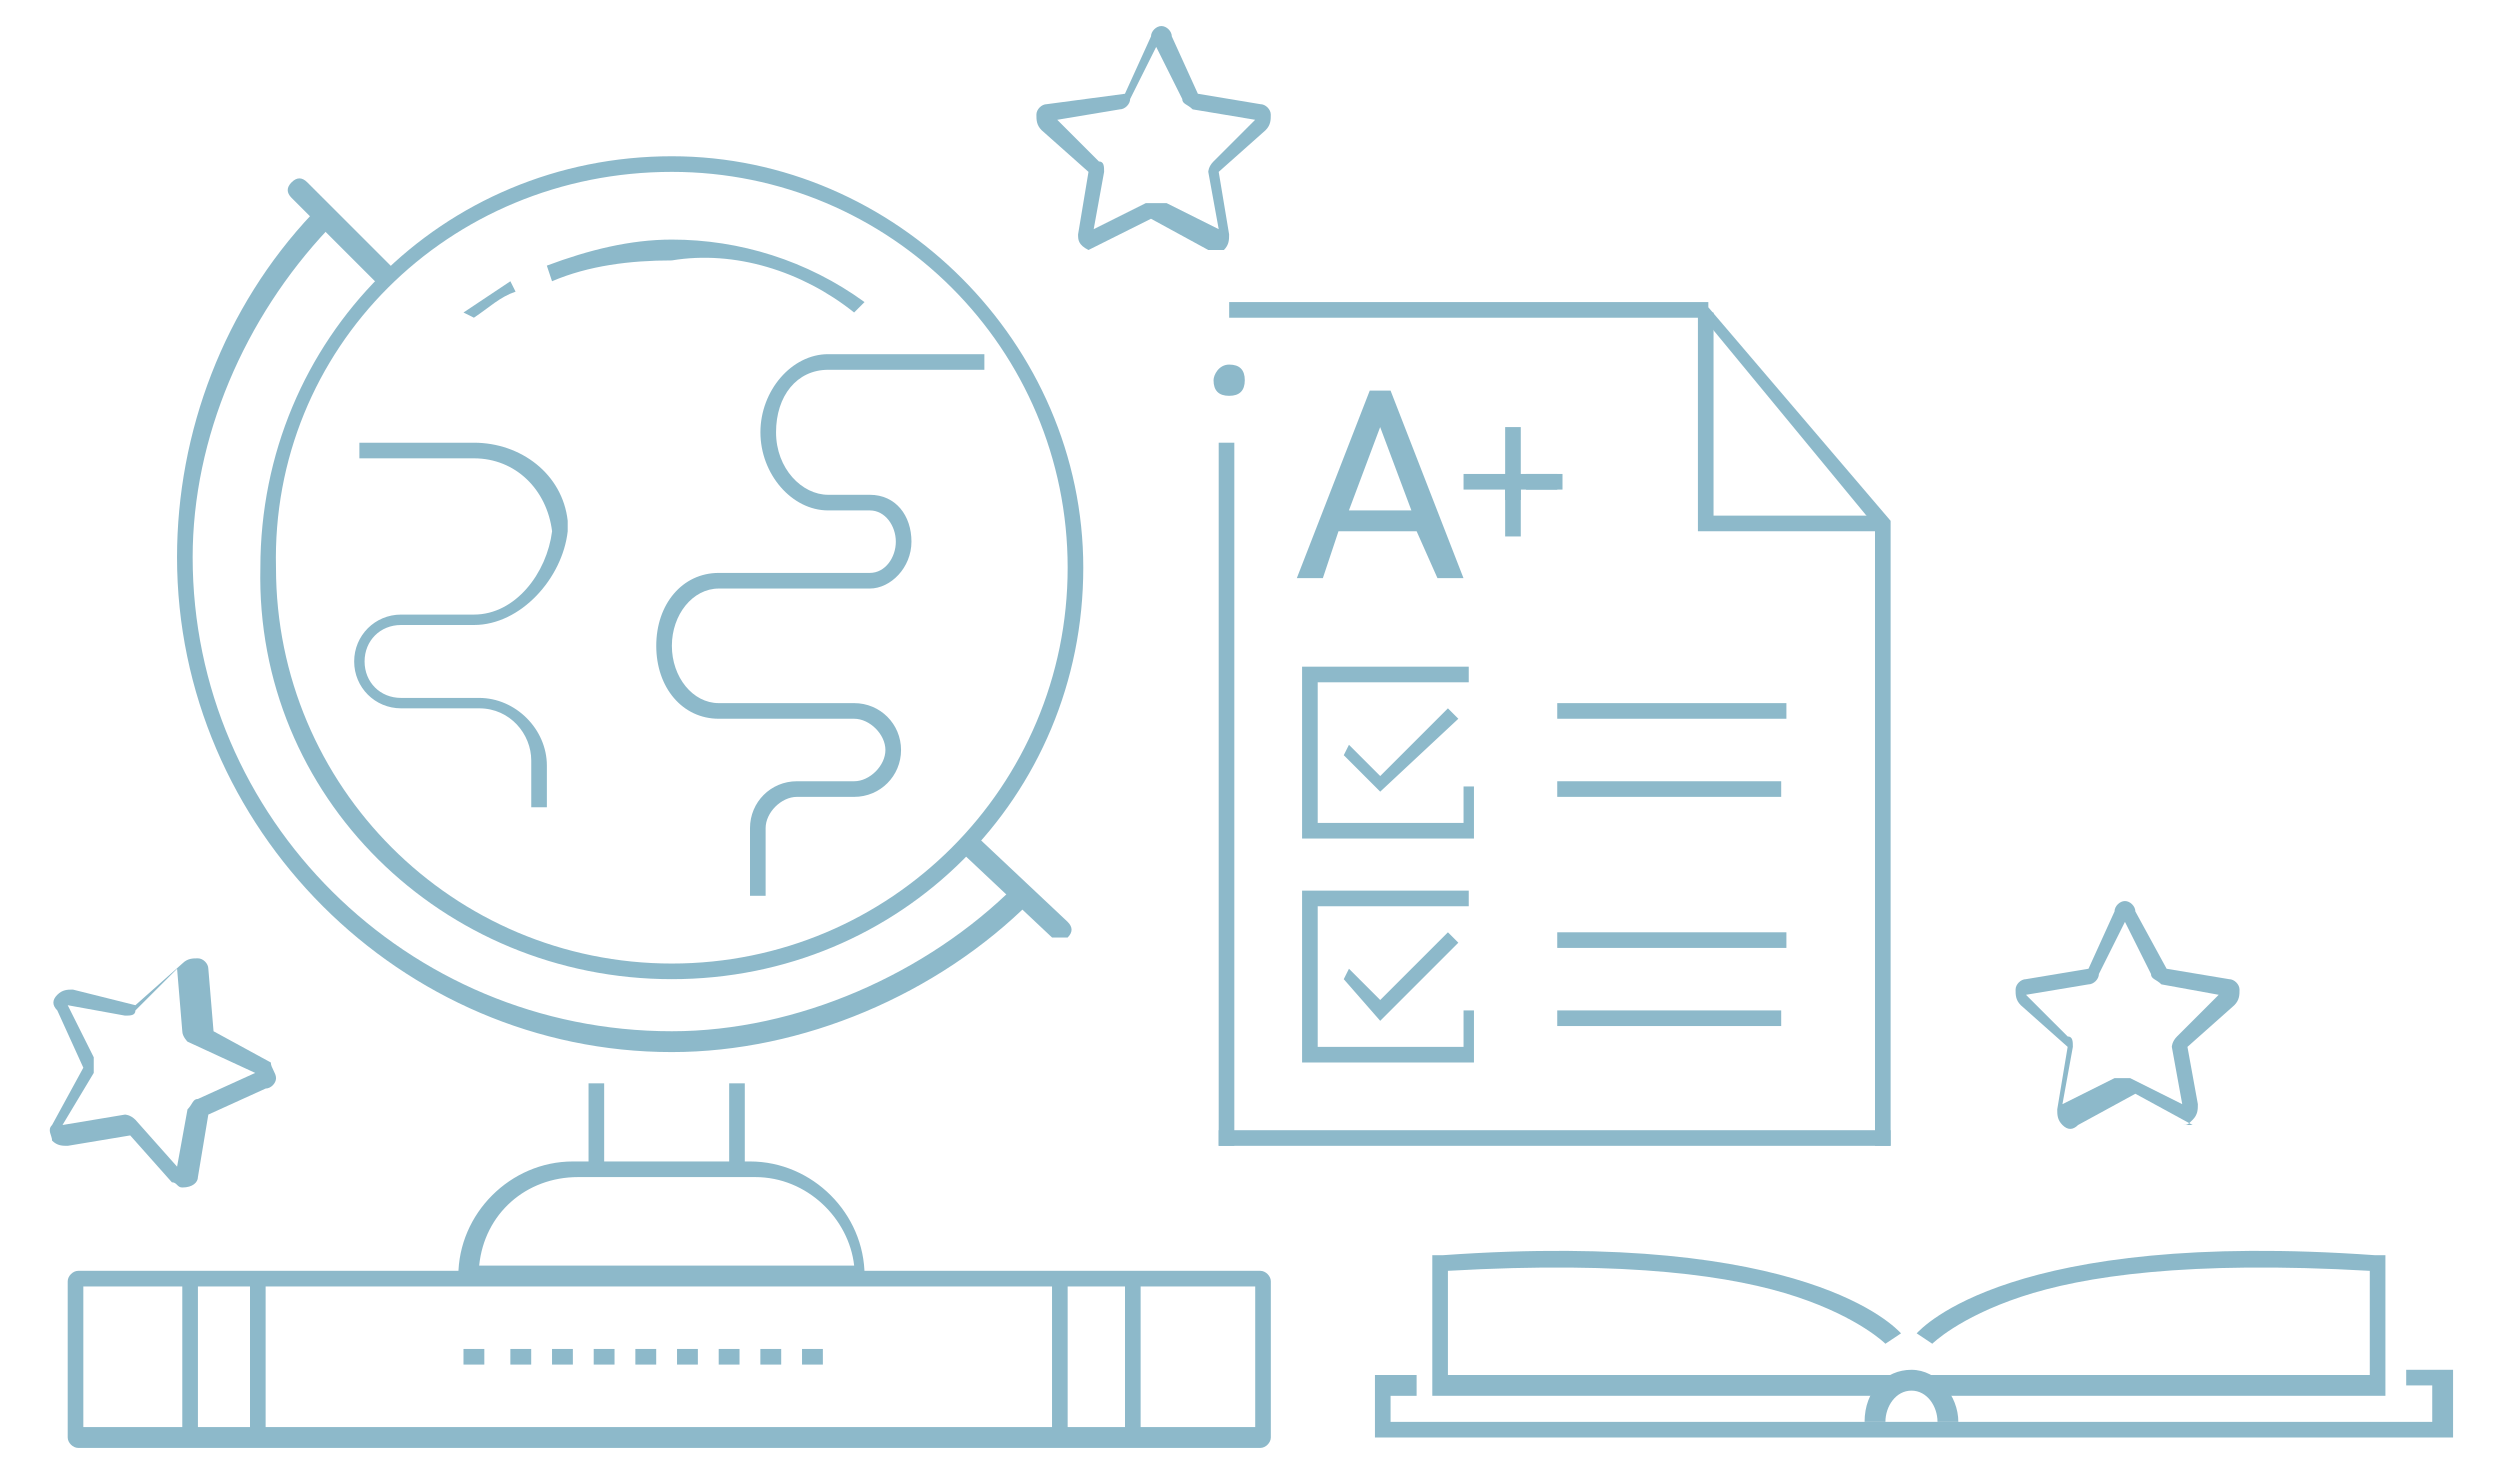 <svg width="48" height="28" viewBox="0 0 48 28" fill="none" xmlns="http://www.w3.org/2000/svg">
<path d="M23.699 8.5H23.399V22H23.699V8.5Z" fill="#8DB9CA"/>
<path d="M36.299 21.7H23.399V22H36.299V21.7Z" fill="#8DB9CA"/>
<path d="M36.3 22H36V10.1L32.7 6.1H23.6V5.8H32.8V5.9L36.3 10V22Z" fill="#8DB9CA"/>
<path d="M36.2 10.2H32.6V6H32.9V9.9H36.2V10.2Z" fill="#8DB9CA"/>
<path d="M27.199 10.2H25.699L25.399 11.1H24.899L26.299 7.5H26.699L28.099 11.1H27.599L27.199 10.2ZM25.899 9.8H27.099L26.499 8.2L25.899 9.8Z" fill="#8DB9CA"/>
<path d="M26.5 15.2L25.8 14.5L25.9 14.3L26.5 14.9L27.8 13.6L28 13.8L26.5 15.2Z" fill="#8DB9CA"/>
<path d="M28.3 16.1H25V12.8H28.2V13.1H25.3V15.8H28.1V15.1H28.3V16.1Z" fill="#8DB9CA"/>
<path d="M26.5 19.6L25.8 18.8L25.9 18.6L26.5 19.2L27.8 17.9L28 18.1L26.5 19.6Z" fill="#8DB9CA"/>
<path d="M34.299 13.5H29.899V13.8H34.299V13.5Z" fill="#8DB9CA"/>
<path d="M34.199 15H29.899V15.3H34.199V15Z" fill="#8DB9CA"/>
<path d="M34.299 17.9H29.899V18.2H34.299V17.9Z" fill="#8DB9CA"/>
<path d="M34.199 19.4H29.899V19.7H34.199V19.4Z" fill="#8DB9CA"/>
<path d="M29.9 9.1H29.3V9.4H29.9V9.1Z" fill="#8DB9CA"/>
<path d="M29.199 9.3H28.899V10.3H29.199V9.3Z" fill="#8DB9CA"/>
<path d="M30 9.1H28.1V9.4H30V9.1Z" fill="#8DB9CA"/>
<path d="M29.199 8.2H28.899V9.6H29.199V8.2Z" fill="#8DB9CA"/>
<path d="M23.3 7.3C23.3 7.5 23.4 7.6 23.6 7.6C23.8 7.6 23.9 7.5 23.9 7.3C23.9 7.1 23.8 7 23.6 7C23.4 7 23.3 7.2 23.3 7.3Z" fill="#8DB9CA"/>
<path d="M28.3 20.4H25V17.1H28.2V17.4H25.3V20.1H28.1V19.4H28.3V20.4Z" fill="#8DB9CA"/>
<path d="M12.899 20.2C15.399 20.2 17.999 19.1 19.799 17.3L19.499 17C17.799 18.7 15.299 19.8 12.899 19.8C7.799 19.8 3.699 15.7 3.699 10.7C3.699 8.4 4.699 6.1 6.299 4.4L5.999 4.1C4.299 5.9 3.399 8.3 3.399 10.7C3.399 15.9 7.699 20.2 12.899 20.2Z" fill="#8DB9CA"/>
<path d="M12.899 18.8C17.299 18.8 20.799 15.3 20.799 10.9C20.799 6.6 17.199 3 12.899 3C8.499 3 4.999 6.5 4.999 10.9C4.899 15.3 8.499 18.8 12.899 18.8ZM12.899 3.3C17.099 3.3 20.499 6.7 20.499 10.9C20.499 15.1 17.099 18.5 12.899 18.5C8.699 18.5 5.299 15.1 5.299 10.9C5.199 6.7 8.599 3.3 12.899 3.3Z" fill="#8DB9CA"/>
<path d="M9.099 6.1C9.399 5.9 9.599 5.7 9.899 5.6L9.799 5.4C9.499 5.6 9.199 5.8 8.899 6L9.099 6.1Z" fill="#8DB9CA"/>
<path d="M16.399 6L16.599 5.8C15.499 5 14.199 4.6 12.899 4.6C12.099 4.6 11.299 4.8 10.499 5.1L10.599 5.4C11.299 5.1 12.099 5 12.899 5C14.099 4.8 15.399 5.2 16.399 6Z" fill="#8DB9CA"/>
<path d="M14.4 17.2H14.7V15.9C14.7 15.6 15 15.3 15.3 15.3H16.4C16.9 15.3 17.3 14.9 17.3 14.4C17.3 13.9 16.9 13.5 16.4 13.5H13.8C13.3 13.5 12.9 13 12.9 12.4C12.9 11.8 13.3 11.3 13.8 11.3H16.7C17.1 11.3 17.5 10.9 17.5 10.4C17.5 9.9 17.2 9.5 16.7 9.5H15.9C15.4 9.5 14.9 9 14.9 8.3C14.9 7.6 15.3 7.1 15.9 7.1H18.9V6.8H15.9C15.2 6.8 14.6 7.5 14.6 8.3C14.6 9.1 15.2 9.8 15.9 9.8H16.7C17 9.8 17.2 10.1 17.2 10.4C17.2 10.7 17 11 16.7 11H13.8C13.1 11 12.6 11.6 12.6 12.4C12.6 13.2 13.1 13.8 13.8 13.8H16.4C16.7 13.8 17 14.1 17 14.4C17 14.7 16.7 15 16.4 15H15.3C14.8 15 14.4 15.4 14.4 15.9V17.2Z" fill="#8DB9CA"/>
<path d="M10.2 15.5H10.5V14.7C10.5 14 9.9 13.4 9.2 13.4H7.7C7.3 13.4 7 13.1 7 12.7C7 12.3 7.3 12 7.7 12H9.1C10 12 10.8 11.1 10.9 10.2V10C10.8 9.1 10 8.5 9.1 8.5H6.9V8.8H9.1C9.9 8.8 10.5 9.4 10.6 10.2C10.5 11 9.9 11.8 9.1 11.8H7.7C7.2 11.8 6.8 12.2 6.8 12.7C6.8 13.2 7.2 13.6 7.7 13.6H9.2C9.8 13.6 10.2 14.1 10.2 14.6V15.5Z" fill="#8DB9CA"/>
<path d="M7.299 5.5L7.599 5.2L5.899 3.5C5.799 3.4 5.699 3.4 5.599 3.5C5.499 3.6 5.499 3.7 5.599 3.8L7.299 5.5Z" fill="#8DB9CA"/>
<path d="M20.499 18C20.599 17.9 20.599 17.8 20.499 17.7L18.799 16.1L18.499 16.4L20.199 18C20.299 18 20.399 18 20.499 18Z" fill="#8DB9CA"/>
<path d="M14.3 20.8H14V22.5H14.3V20.8Z" fill="#8DB9CA"/>
<path d="M11.6 20.8H11.3V22.5H11.6V20.8Z" fill="#8DB9CA"/>
<path d="M16.4 24.3H9.2C9.3 23.3 10.1 22.6 11.1 22.6H14.5C15.5 22.6 16.3 23.4 16.4 24.3ZM8.9 24.6H16.6V24.5C16.6 23.3 15.6 22.3 14.4 22.3H11C9.8 22.3 8.8 23.3 8.8 24.5V24.6H8.9Z" fill="#8DB9CA"/>
<path d="M1.5 27.8H24.2C24.3 27.8 24.4 27.7 24.4 27.6V24.6C24.4 24.5 24.3 24.4 24.2 24.4H1.5C1.4 24.4 1.3 24.5 1.3 24.6V27.6C1.3 27.7 1.4 27.8 1.5 27.8ZM24.1 27.4H1.6V24.7H24.1V27.4Z" fill="#8DB9CA"/>
<path d="M21.9 24.5H21.6V27.6H21.9V24.5Z" fill="#8DB9CA"/>
<path d="M5.1 24.5H4.8V27.6H5.1V24.5Z" fill="#8DB9CA"/>
<path d="M20.499 24.5H20.199V27.6H20.499V24.5Z" fill="#8DB9CA"/>
<path d="M3.8 24.5H3.5V27.6H3.8V24.5Z" fill="#8DB9CA"/>
<path d="M8.899 26.2H9.299V25.9H8.899V26.2ZM9.799 26.2H10.199V25.9H9.799V26.2ZM10.599 26.2H10.999V25.9H10.599V26.2ZM11.399 26.2H11.799V25.9H11.399V26.2ZM12.199 26.2H12.599V25.9H12.199V26.2ZM12.999 26.2H13.399V25.9H12.999V26.2ZM13.799 26.2H14.199V25.9H13.799V26.2ZM14.599 26.2H14.999V25.9H14.599V26.2ZM15.399 26.2H15.799V25.9H15.399V26.2Z" fill="#8DB9CA"/>
<path d="M45.8 26.8H37V26.4H45.5V24.4C42 24.2 40 24.5 38.8 24.9C37.6 25.3 37.1 25.8 37.1 25.8L36.8 25.6C36.9 25.5 38.6 23.6 45.6 24.1H45.8V26.8Z" fill="#8DB9CA"/>
<path d="M27.5 26.8H36.3V26.4H27.8V24.4C31.3 24.2 33.3 24.5 34.5 24.9C35.7 25.3 36.2 25.8 36.2 25.8L36.5 25.6C36.4 25.5 34.7 23.6 27.7 24.1H27.5V26.8Z" fill="#8DB9CA"/>
<path d="M35.8 27.3H36.2C36.2 27 36.4 26.7 36.7 26.7C37 26.7 37.2 27 37.2 27.3H37.6C37.6 26.8 37.2 26.3 36.7 26.3C36.2 26.3 35.8 26.7 35.8 27.3Z" fill="#8DB9CA"/>
<path d="M26.399 27.6H47.099V26.3H46.199V26.6H46.699V27.3H26.699V26.8H27.199V26.4H26.399V27.6Z" fill="#8DB9CA"/>
<path d="M4.9 20.6L3.8 21.1C3.7 21.1 3.7 21.2 3.6 21.3L3.4 22.4L2.6 21.5C2.5 21.4 2.4 21.4 2.4 21.4L1.2 21.6L1.8 20.6C1.8 20.5 1.8 20.4 1.8 20.3L1.3 19.3L2.4 19.5C2.5 19.5 2.6 19.5 2.6 19.4L3.4 18.6L3.5 19.8C3.5 19.9 3.6 20 3.6 20L4.9 20.6ZM3.5 22.8C3.5 22.8 3.6 22.8 3.5 22.8C3.7 22.8 3.8 22.7 3.8 22.6L4 21.4L5.1 20.9C5.2 20.9 5.3 20.8 5.3 20.7C5.3 20.6 5.2 20.5 5.2 20.4L4.1 19.8L4 18.6C4 18.5 3.9 18.4 3.8 18.4C3.7 18.4 3.6 18.4 3.5 18.5L2.6 19.3L1.4 19C1.3 19 1.2 19 1.1 19.1C1 19.2 1 19.3 1.1 19.4L1.6 20.5L1 21.6C0.9 21.7 1 21.8 1 21.9C1.1 22 1.2 22 1.3 22L2.5 21.8L3.3 22.7C3.4 22.7 3.4 22.8 3.5 22.8Z" fill="#8DB9CA"/>
<path d="M42.599 19.1L41.799 19.9C41.699 20 41.699 20.1 41.699 20.1L41.899 21.2L40.899 20.7C40.799 20.7 40.699 20.7 40.599 20.7L39.599 21.2L39.799 20.1C39.799 20 39.799 19.9 39.699 19.9L38.899 19.1L40.099 18.9C40.199 18.9 40.299 18.8 40.299 18.7L40.799 17.7L41.299 18.7C41.299 18.8 41.399 18.8 41.499 18.9L42.599 19.1ZM41.899 21.6C41.999 21.6 41.999 21.6 42.099 21.5C42.199 21.4 42.199 21.3 42.199 21.2L41.999 20.1L42.899 19.3C42.999 19.2 42.999 19.1 42.999 19C42.999 18.9 42.899 18.8 42.799 18.8L41.599 18.6L40.999 17.5C40.999 17.4 40.899 17.3 40.799 17.3C40.699 17.3 40.599 17.4 40.599 17.5L40.099 18.6L38.899 18.8C38.799 18.8 38.699 18.9 38.699 19C38.699 19.1 38.699 19.2 38.799 19.3L39.699 20.1L39.499 21.3C39.499 21.4 39.499 21.5 39.599 21.6C39.699 21.7 39.799 21.7 39.899 21.6L40.999 21L42.099 21.6C41.799 21.6 41.899 21.6 41.899 21.6Z" fill="#8DB9CA"/>
<path d="M21.999 3.9L20.999 4.4L21.199 3.3C21.199 3.2 21.199 3.1 21.099 3.1L20.299 2.3L21.499 2.1C21.599 2.1 21.699 2 21.699 1.9L22.199 0.9L22.699 1.9C22.699 2 22.799 2 22.899 2.1L24.099 2.3L23.299 3.1C23.199 3.2 23.199 3.3 23.199 3.3L23.399 4.4L22.399 3.9C22.099 3.9 21.999 3.9 21.999 3.9ZM20.899 4.8L22.099 4.2L23.199 4.8C23.299 4.8 23.399 4.8 23.499 4.8C23.599 4.7 23.599 4.6 23.599 4.5L23.399 3.3L24.299 2.5C24.399 2.4 24.399 2.3 24.399 2.2C24.399 2.1 24.299 2 24.199 2L22.999 1.8L22.499 0.7C22.499 0.6 22.399 0.5 22.299 0.5C22.199 0.5 22.099 0.6 22.099 0.7L21.599 1.8L20.099 2C19.999 2 19.899 2.1 19.899 2.2C19.899 2.3 19.899 2.4 19.999 2.5L20.899 3.3L20.699 4.5C20.699 4.6 20.699 4.7 20.899 4.8C20.799 4.8 20.799 4.8 20.899 4.8Z" fill="#8DB9CA"/>
</svg>
